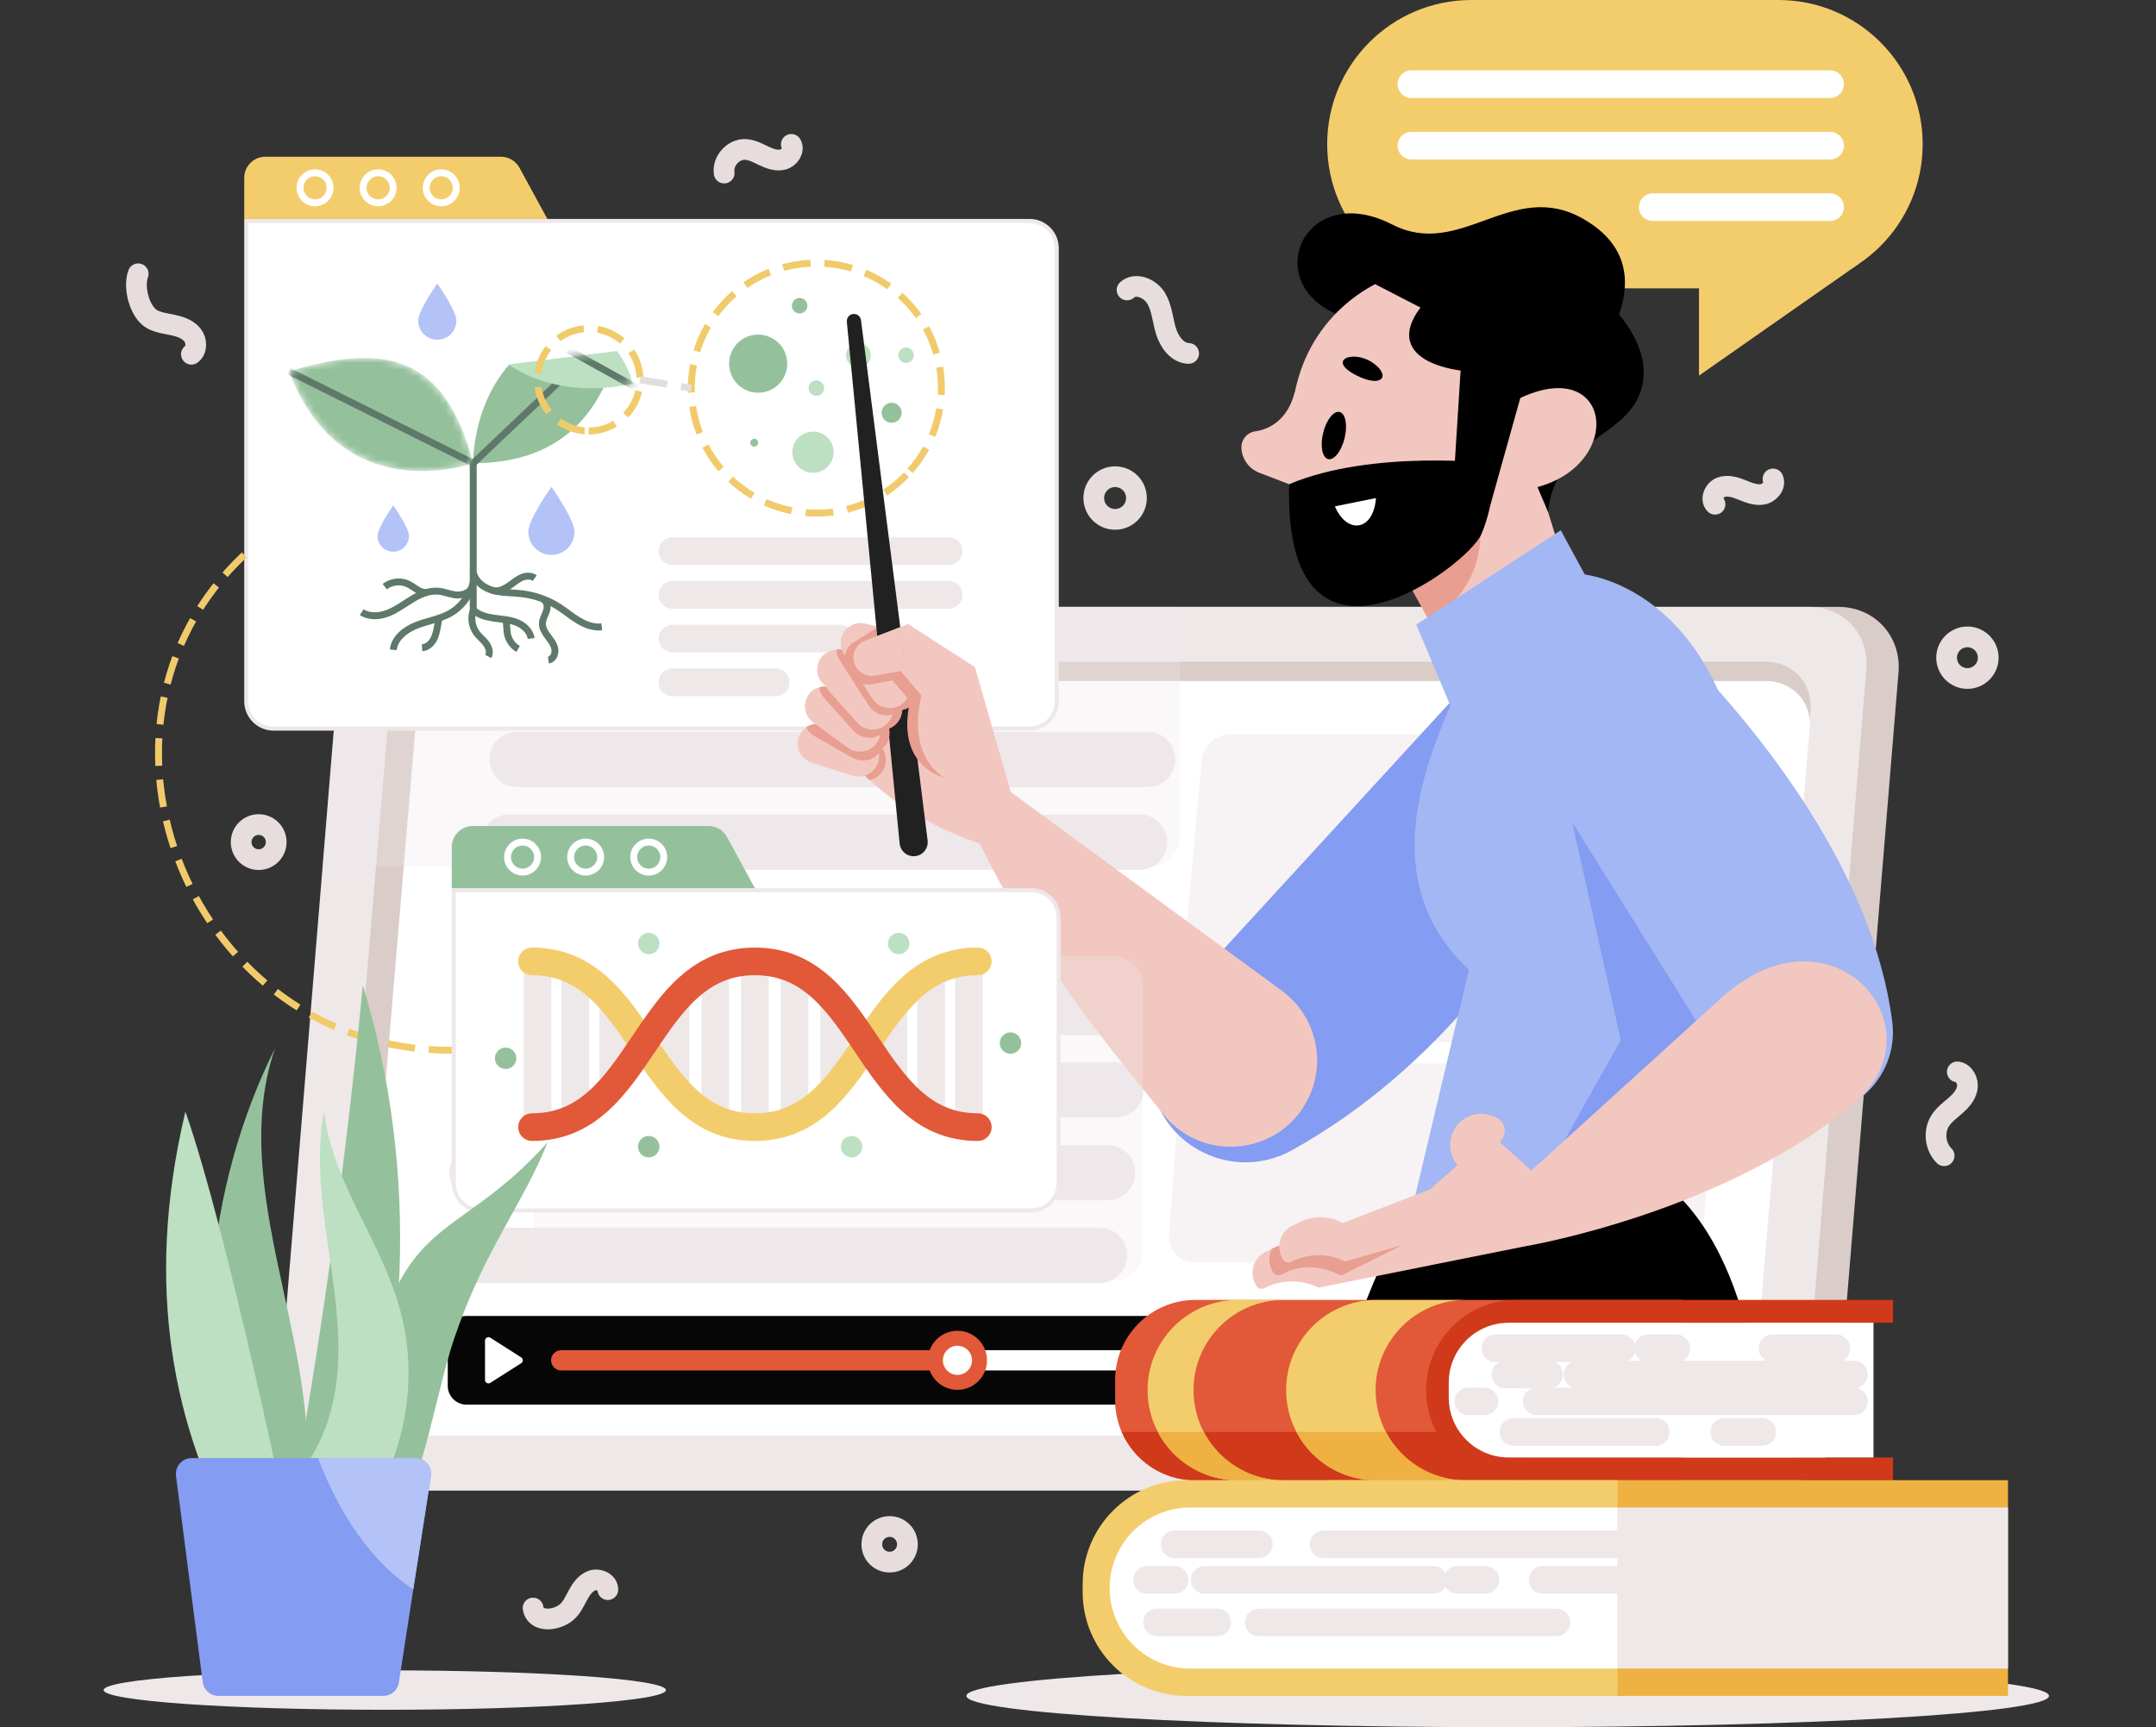 <svg width="312" height="250" viewBox="0 0 312 250" fill="none" xmlns="http://www.w3.org/2000/svg">
<rect x="0" y="0" width="312" height="250" fill="#333333" stroke="none"/>
<mask id="mask0_577_1109" style="mask-type:alpha" maskUnits="userSpaceOnUse" x="0" y="0" width="312" height="250">
<rect width="312" height="250" fill="#FBFBFE"/>
</mask>
<g mask="url(#mask0_577_1109)">
</g>
<g clip-path="url(#clip0_577_1109)">
<path d="M257.367 0H212.927C201.402 0 192.061 9.341 192.061 20.867C192.061 32.392 201.402 41.733 212.927 41.733H257.367C268.892 41.733 278.234 32.392 278.234 20.867C278.234 9.341 268.892 0 257.367 0Z" fill="#F3CD6C"/>
<path d="M268.904 38.252L245.865 54.368V38.252H268.904Z" fill="#F3CD6C"/>
<path d="M204.249 12.183H264.841" stroke="white" stroke-width="4" stroke-miterlimit="10" stroke-linecap="round" stroke-linejoin="round"/>
<path d="M204.249 21.084H264.841" stroke="white" stroke-width="4" stroke-miterlimit="10" stroke-linecap="round" stroke-linejoin="round"/>
<path d="M239.172 29.985H264.841" stroke="white" stroke-width="4" stroke-miterlimit="10" stroke-linecap="round" stroke-linejoin="round"/>
<path d="M63.943 87.841H266.039C271.277 87.841 275.169 92.085 274.741 97.317L265.781 206.259C265.352 211.496 260.755 215.735 255.524 215.735H53.428C48.191 215.735 44.298 211.49 44.727 206.259L53.686 97.323C54.115 92.085 58.712 87.841 63.943 87.841Z" fill="#DACCC8"/>
<path d="M270.091 96.771L261.043 206.805C260.638 211.737 256.311 215.735 251.379 215.735H48.191C43.259 215.735 39.589 211.737 39.994 206.805L46.688 125.399L49.042 96.771C49.089 96.219 49.183 95.667 49.33 95.144C50.434 90.987 54.332 87.846 58.706 87.846H261.9C266.826 87.846 270.496 91.839 270.091 96.771Z" fill="#EFE8E9"/>
<path d="M63.955 95.778H255.518C259.417 95.778 262.317 98.879 262 102.707L253.775 200.875C253.452 204.703 250.034 207.803 246.136 207.803H54.567C50.669 207.803 47.768 204.703 48.085 200.875L56.311 102.707C56.64 98.884 60.057 95.778 63.955 95.778Z" fill="#DACCC8"/>
<path d="M261.889 105.319L254.051 198.244L253.816 201.045C253.505 204.779 250.146 207.803 246.324 207.803H58.407C54.585 207.803 51.737 204.779 52.054 201.045L60.121 105.319C60.439 101.591 63.791 98.567 67.619 98.567H255.53C259.358 98.567 262.2 101.591 261.889 105.319Z" fill="white"/>
<path d="M166.086 109.922H74.822" stroke="#EFE8E9" stroke-width="8" stroke-miterlimit="10" stroke-linecap="round" stroke-linejoin="round"/>
<path d="M164.924 121.888H73.66" stroke="#EFE8E9" stroke-width="8" stroke-miterlimit="10" stroke-linecap="round" stroke-linejoin="round"/>
<path d="M163.767 133.848H72.504" stroke="#EFE8E9" stroke-width="8" stroke-miterlimit="10" stroke-linecap="round" stroke-linejoin="round"/>
<path d="M162.604 145.814H71.341" stroke="#EFE8E9" stroke-width="8" stroke-miterlimit="10" stroke-linecap="round" stroke-linejoin="round"/>
<path d="M161.442 157.774H70.179" stroke="#EFE8E9" stroke-width="8" stroke-miterlimit="10" stroke-linecap="round" stroke-linejoin="round"/>
<path d="M160.279 169.739H69.016" stroke="#EFE8E9" stroke-width="8" stroke-miterlimit="10" stroke-linecap="round" stroke-linejoin="round"/>
<path d="M159.117 181.699H67.853" stroke="#EFE8E9" stroke-width="8" stroke-miterlimit="10" stroke-linecap="round" stroke-linejoin="round"/>
<path d="M243.57 150.851H174.834C172.333 150.851 170.372 148.702 170.601 146.213L173.895 110.122C174.095 107.932 175.932 106.259 178.128 106.259H246.864C249.365 106.259 251.326 108.408 251.097 110.897L247.803 146.988C247.603 149.178 245.766 150.851 243.57 150.851Z" fill="#F7F3F4"/>
<path d="M242.736 182.744H172.838C170.701 182.744 169.016 180.93 169.169 178.799L170.719 157.351C170.86 155.425 172.457 153.94 174.388 153.94H244.28C246.418 153.94 248.103 155.754 247.95 157.885L246.4 179.333C246.265 181.259 244.662 182.744 242.736 182.744Z" fill="#F7F3F4"/>
<path opacity="0.3" d="M170.719 87.846V121.154C170.719 123.497 168.816 125.399 166.474 125.399H46.688L49.042 96.771C49.089 96.219 49.183 95.667 49.33 95.144C50.433 90.988 54.332 87.846 58.706 87.846H170.719Z" fill="#EFE8E9"/>
<path d="M39.589 105.454C37.411 105.454 35.638 103.681 35.638 101.503V31.981H148.977C151.156 31.981 152.929 33.754 152.929 35.932V101.509C152.929 103.687 151.156 105.46 148.977 105.46H39.589V105.454Z" fill="white"/>
<path d="M148.977 32.275C150.997 32.275 152.635 33.913 152.635 35.932V101.509C152.635 103.529 150.997 105.167 148.977 105.167H39.589C37.569 105.167 35.931 103.529 35.931 101.509V32.275H148.977ZM148.977 31.687H35.344V101.509C35.344 103.852 37.246 105.754 39.589 105.754H148.977C151.32 105.754 153.222 103.852 153.222 101.509V35.932C153.222 33.584 151.325 31.687 148.977 31.687Z" fill="#EFE8E9"/>
<path d="M72.492 22.687H38.397C36.712 22.687 35.344 24.055 35.344 25.74V31.687H79.208L75.175 24.278C74.64 23.297 73.613 22.687 72.492 22.687Z" fill="#F3CD6C"/>
<path d="M45.589 29.357C46.789 29.357 47.762 28.384 47.762 27.184C47.762 25.984 46.789 25.012 45.589 25.012C44.39 25.012 43.417 25.984 43.417 27.184C43.417 28.384 44.39 29.357 45.589 29.357Z" stroke="white" stroke-miterlimit="10"/>
<path d="M56.892 27.184C56.892 28.382 55.917 29.357 54.719 29.357C53.522 29.357 52.547 28.382 52.547 27.184C52.547 25.986 53.522 25.012 54.719 25.012C55.917 25.012 56.892 25.986 56.892 27.184Z" stroke="white" stroke-miterlimit="10"/>
<path d="M63.849 29.357C65.049 29.357 66.022 28.384 66.022 27.184C66.022 25.984 65.049 25.012 63.849 25.012C62.649 25.012 61.677 25.984 61.677 27.184C61.677 28.384 62.649 29.357 63.849 29.357Z" stroke="white" stroke-miterlimit="10"/>
<path d="M115.005 64.073C115.768 62.611 117.571 62.048 119.033 62.805C120.495 63.569 121.058 65.371 120.301 66.833C119.538 68.295 117.735 68.859 116.273 68.101C114.806 67.338 114.242 65.535 115.005 64.073Z" fill="#BCE0C1"/>
<path d="M122.637 50.593C122.179 51.468 122.52 52.554 123.395 53.006C124.27 53.464 125.356 53.123 125.808 52.249C126.266 51.374 125.925 50.288 125.05 49.836C124.181 49.372 123.095 49.712 122.637 50.593Z" fill="#BCE0C1"/>
<path d="M105.987 50.693C104.912 52.754 105.711 55.296 107.771 56.37C109.832 57.445 112.375 56.646 113.449 54.586C114.523 52.525 113.725 49.982 111.664 48.908C109.603 47.834 107.061 48.632 105.987 50.693Z" fill="#94C19B"/>
<path d="M130.476 59.746C130.476 60.551 129.824 61.197 129.025 61.197C128.221 61.197 127.575 60.545 127.575 59.746C127.575 58.942 128.227 58.296 129.025 58.296C129.824 58.296 130.476 58.948 130.476 59.746Z" fill="#94C19B"/>
<path d="M116.842 44.246C116.842 43.624 116.338 43.125 115.721 43.125C115.105 43.125 114.6 43.63 114.6 44.246C114.6 44.868 115.105 45.367 115.721 45.367C116.338 45.367 116.842 44.868 116.842 44.246Z" fill="#94C19B"/>
<path d="M119.256 56.182C119.256 55.56 118.751 55.061 118.134 55.061C117.512 55.061 117.013 55.566 117.013 56.182C117.013 56.799 117.518 57.304 118.134 57.304C118.751 57.304 119.256 56.799 119.256 56.182Z" fill="#BCE0C1"/>
<path d="M132.243 51.421C132.243 50.798 131.738 50.299 131.121 50.299C130.499 50.299 130 50.804 130 51.421C130 52.037 130.505 52.542 131.121 52.542C131.738 52.542 132.243 52.037 132.243 51.421Z" fill="#BCE0C1"/>
<path d="M109.715 64.079C109.715 63.762 109.457 63.51 109.146 63.51C108.835 63.51 108.576 63.768 108.576 64.079C108.576 64.396 108.835 64.649 109.146 64.649C109.457 64.649 109.715 64.396 109.715 64.079Z" fill="#94C19B"/>
<path d="M131.702 68.153C138.316 60.661 137.604 49.226 130.112 42.612C122.619 35.998 111.184 36.71 104.57 44.202C97.956 51.695 98.668 63.13 106.161 69.744C113.653 76.358 125.089 75.646 131.702 68.153Z" stroke="#F1CB6B" stroke-miterlimit="10" stroke-dasharray="4.03 2.02"/>
<path d="M89.307 50.857C86.318 61.69 79.402 67.044 68.481 67.044C68.481 67.044 68.293 58.977 73.624 52.847L89.307 50.857Z" fill="#94C19B"/>
<path d="M68.481 67.044L84.521 51.808" stroke="#5E7969" stroke-miterlimit="10"/>
<path d="M91.526 55.537C91.226 54.063 90.281 52.049 89.271 50.816L73.583 52.748C77.464 55.449 83.734 57.233 91.526 55.537Z" fill="#BCE0C1"/>
<path d="M68.481 88.287V66.733" stroke="#5E7969" stroke-miterlimit="10"/>
<path d="M68.481 84.294C68.047 86.185 66.773 87.87 65.076 88.809C63.579 89.637 61.841 89.884 60.25 90.512C58.659 91.14 57.097 92.356 56.909 94.058" stroke="#5E7969" stroke-miterlimit="10"/>
<path d="M68.545 88.175C68.076 89.302 68.246 90.676 68.986 91.657C69.391 92.191 69.943 92.608 70.342 93.142C70.747 93.683 70.982 94.434 70.659 95.021" stroke="#5E7969" stroke-miterlimit="10"/>
<path d="M68.434 88.246C69.232 89.015 70.365 89.314 71.463 89.473C72.561 89.631 73.688 89.678 74.722 90.078C75.755 90.471 76.712 91.316 76.859 92.414" stroke="#5E7969" stroke-miterlimit="10"/>
<path d="M63.561 89.291C63.484 89.719 63.408 90.142 63.326 90.571C63.203 91.263 63.068 91.968 62.727 92.585C62.381 93.201 61.782 93.718 61.077 93.765" stroke="#5E7969" stroke-miterlimit="10"/>
<path d="M68.481 82.856C68.81 84.218 70.037 85.122 71.394 85.48C72.75 85.838 74.171 85.774 75.562 85.944C77.447 86.173 79.279 86.831 80.882 87.858C81.862 88.486 82.755 89.256 83.759 89.849C84.763 90.442 85.925 90.87 87.082 90.729" stroke="#5E7969" stroke-miterlimit="10"/>
<path d="M74.98 93.929C74.176 93.471 73.595 92.643 73.424 91.733C73.301 91.076 73.383 90.383 73.166 89.749" stroke="#5E7969" stroke-miterlimit="10"/>
<path d="M78.538 86.731C79.149 86.936 79.278 87.77 79.09 88.392C78.902 89.009 78.515 89.578 78.491 90.224C78.468 90.923 78.867 91.557 79.284 92.115C79.701 92.673 80.165 93.242 80.288 93.923C80.417 94.61 80.053 95.444 79.36 95.555" stroke="#5E7969" stroke-miterlimit="10"/>
<path d="M52.341 88.61C53.462 89.338 54.959 89.226 56.198 88.727C57.443 88.228 58.517 87.4 59.662 86.707C60.807 86.014 62.111 85.451 63.444 85.574C64.254 85.65 65.017 85.974 65.821 86.097C66.626 86.214 67.677 85.962 68.158 85.31" stroke="#5E7969" stroke-miterlimit="10"/>
<path d="M77.382 83.678C76.783 83.232 75.914 83.355 75.251 83.707C74.587 84.053 74.041 84.588 73.401 84.975C72.761 85.363 71.839 85.75 71.17 85.416" stroke="#5E7969" stroke-miterlimit="10"/>
<path d="M55.682 84.911C56.545 84.236 57.766 84.042 58.799 84.424C59.844 84.805 60.608 85.827 61.717 85.768" stroke="#5E7969" stroke-miterlimit="10"/>
<mask id="mask1_577_1109" style="mask-type:luminance" maskUnits="userSpaceOnUse" x="73" y="50" width="19" height="7">
<path d="M91.526 55.537C91.226 54.063 90.281 52.049 89.271 50.816L73.583 52.748C77.464 55.449 83.734 57.233 91.526 55.537Z" fill="white"/>
</mask>
<g mask="url(#mask1_577_1109)">
<path d="M92.23 56.2L82.161 50.611" stroke="#5E7969" stroke-miterlimit="10"/>
</g>
<mask id="mask2_577_1109" style="mask-type:luminance" maskUnits="userSpaceOnUse" x="41" y="51" width="28" height="18">
<path d="M68.481 67.044C64.371 51.462 55.858 49.53 41.825 53.746C49.487 73.996 68.481 67.044 68.481 67.044Z" fill="white"/>
</mask>
<g mask="url(#mask2_577_1109)">
<path d="M68.481 67.044C64.371 51.462 55.858 49.53 41.825 53.746C49.487 73.996 68.481 67.044 68.481 67.044Z" fill="#94C19B"/>
</g>
<mask id="mask3_577_1109" style="mask-type:luminance" maskUnits="userSpaceOnUse" x="41" y="51" width="28" height="18">
<path d="M68.481 67.044C64.371 51.462 55.858 49.53 41.825 53.746C49.487 73.996 68.481 67.044 68.481 67.044Z" fill="white"/>
</mask>
<g mask="url(#mask3_577_1109)">
<path d="M41.819 53.746L68.481 67.044" stroke="#5E7969" stroke-miterlimit="10"/>
</g>
<path d="M85.197 62.383C89.292 62.383 92.612 59.063 92.612 54.967C92.612 50.872 89.292 47.552 85.197 47.552C81.101 47.552 77.781 50.872 77.781 54.967C77.781 59.063 81.101 62.383 85.197 62.383Z" stroke="#F1CB6B" stroke-miterlimit="10" stroke-dasharray="4 2"/>
<path d="M92.612 54.967L100.039 56.182" stroke="#E0DFDB" stroke-miterlimit="10" stroke-dasharray="4 2"/>
<path d="M83.136 76.979C83.136 78.822 81.638 80.319 79.795 80.319C77.951 80.319 76.454 78.822 76.454 76.979C76.454 75.135 79.795 70.473 79.795 70.473C79.795 70.473 83.136 75.135 83.136 76.979Z" fill="#B3C3F7"/>
<path d="M66.039 46.413C66.039 47.933 64.806 49.172 63.279 49.172C61.758 49.172 60.52 47.939 60.52 46.413C60.52 44.892 63.279 41.046 63.279 41.046C63.279 41.046 66.039 44.892 66.039 46.413Z" fill="#B3C3F7"/>
<path d="M59.181 77.589C59.181 78.846 58.165 79.861 56.909 79.861C55.653 79.861 54.637 78.846 54.637 77.589C54.637 76.333 56.909 73.168 56.909 73.168C56.909 73.168 59.181 76.333 59.181 77.589Z" fill="#B3C3F7"/>
<path d="M97.303 79.773H137.286" stroke="#EFE8E9" stroke-width="4" stroke-miterlimit="10" stroke-linecap="round" stroke-linejoin="round"/>
<path d="M97.303 86.103H137.286" stroke="#EFE8E9" stroke-width="4" stroke-miterlimit="10" stroke-linecap="round" stroke-linejoin="round"/>
<path d="M97.303 92.432H121.557" stroke="#EFE8E9" stroke-width="4" stroke-miterlimit="10" stroke-linecap="round" stroke-linejoin="round"/>
<path d="M97.303 98.761H112.263" stroke="#EFE8E9" stroke-width="4" stroke-miterlimit="10" stroke-linecap="round" stroke-linejoin="round"/>
<path d="M166.873 158.008C169.222 166.698 179.103 170.855 186.965 166.487C207.638 155.002 223.332 134.723 231.722 113.751C234.158 107.656 231.499 100.716 225.61 97.822C220.531 95.326 214.413 96.53 210.667 100.769L170.032 145.056C166.832 148.544 165.635 153.435 166.873 158.008Z" fill="#849CF1"/>
<path d="M118.471 104.462C118.688 104.738 118.899 105.02 119.128 105.313C120.796 107.492 122.862 110.193 125.833 112.899C129.703 116.44 135.092 120.015 143.083 122.534L146.236 114.608L141.063 96.536L118.471 104.462Z" fill="#F2C7BF"/>
<path d="M127.084 90.518L130.19 122.1C130.301 123.215 131.294 124.031 132.409 123.926C133.554 123.82 134.382 122.786 134.235 121.647L130.401 90.952L127.084 90.518Z" fill="#212121"/>
<path d="M119.122 105.313C120.79 107.492 122.856 110.193 125.827 112.899C126.813 112.694 127.665 112.007 128.029 110.991C128.181 110.562 128.223 110.116 128.176 109.682C128.176 109.6 128.158 109.529 128.146 109.453C128.135 109.388 128.123 109.318 128.088 109.259C127.841 108.273 127.089 107.427 126.027 107.134L120.044 105.413C119.744 105.337 119.433 105.302 119.122 105.313Z" fill="#E89E91"/>
<path d="M117.836 102.061C117.695 103.077 118.1 104.127 118.987 104.785L124.018 108.466C125.31 109.412 127.136 109.159 128.123 107.897C128.404 107.533 128.58 107.122 128.674 106.693C128.698 106.611 128.71 106.541 128.716 106.47C128.721 106.411 128.733 106.341 128.727 106.276C128.804 105.255 128.352 104.216 127.436 103.605L122.292 100.094C121.558 99.607 120.66 99.483 119.862 99.724C119.75 99.759 119.633 99.8 119.515 99.847C119.104 100.012 118.723 100.288 118.429 100.658C118.106 101.086 117.906 101.573 117.836 102.061Z" fill="#E89E91"/>
<path d="M130.207 96.777C130.295 97.135 130.318 97.516 130.26 97.898C130.242 98.004 130.225 98.098 130.201 98.198C129.949 99.237 129.162 100.035 128.181 100.323C127.806 100.44 127.406 100.481 126.995 100.434L124.43 100.164L120.807 99.771C120.29 99.712 119.821 99.524 119.433 99.243C118.881 98.849 118.488 98.268 118.323 97.605C118.235 97.246 118.218 96.865 118.276 96.483C118.488 95.074 119.691 94.058 121.089 94.046H121.095C121.171 94.046 121.247 94.052 121.324 94.058L127.535 94.522C127.594 94.522 127.659 94.534 127.717 94.546C128.968 94.704 129.925 95.626 130.207 96.777Z" fill="#F2C7BF"/>
<path d="M115.464 108.138C115.652 109.147 116.368 110.016 117.414 110.363L123.349 112.271C124.876 112.758 126.526 111.948 127.066 110.439C127.219 110.005 127.26 109.558 127.213 109.124C127.207 109.036 127.195 108.965 127.183 108.895C127.172 108.836 127.16 108.766 127.136 108.707C126.89 107.709 126.132 106.869 125.076 106.576L119.093 104.856C118.241 104.621 117.349 104.785 116.668 105.272C116.568 105.337 116.474 105.419 116.38 105.495C116.04 105.777 115.77 106.159 115.605 106.605C115.411 107.134 115.37 107.656 115.464 108.138Z" fill="#F2C7BF"/>
<path d="M116.656 105.284C116.897 105.777 117.284 106.212 117.801 106.505L123.197 109.605C124.541 110.386 126.667 110.292 127.553 108.396C127.307 107.398 126.121 106.881 125.064 106.588L119.081 104.867C118.23 104.632 117.343 104.797 116.656 105.284Z" fill="#E89E91"/>
<path d="M116.51 101.826C116.369 102.842 116.774 103.893 117.661 104.55L122.692 108.232C123.984 109.177 125.81 108.924 126.796 107.662C127.078 107.298 127.254 106.887 127.348 106.458C127.372 106.376 127.383 106.306 127.389 106.235C127.395 106.177 127.407 106.106 127.401 106.042C127.477 105.02 127.025 103.981 126.109 103.37L120.966 99.859C120.232 99.372 119.334 99.248 118.535 99.489C118.424 99.524 118.306 99.566 118.189 99.612C117.778 99.777 117.396 100.053 117.103 100.423C116.774 100.857 116.574 101.339 116.51 101.826Z" fill="#F2C7BF"/>
<path d="M118.541 99.489C118.611 100.035 118.846 100.564 119.246 101.01L123.391 105.654C124.424 106.817 126.467 107.398 127.906 105.871C127.982 104.85 127.025 103.981 126.109 103.37L120.966 99.859C120.238 99.372 119.34 99.248 118.541 99.489Z" fill="#E89E91"/>
<path d="M122.063 98.779C121.893 99.566 122.052 100.429 122.58 101.121L125.24 104.486C126.209 105.766 128.023 106.036 129.32 105.114C129.89 104.697 130.272 104.139 130.448 103.505C130.471 103.446 130.489 103.376 130.501 103.317C130.688 102.46 130.501 101.544 129.908 100.81L127.095 97.558C126.625 96.988 125.974 96.636 125.293 96.536C124.588 96.418 123.854 96.583 123.226 97.011C122.61 97.452 122.216 98.08 122.063 98.779Z" fill="#E89E91"/>
<path d="M129.226 103.047C129.215 103.106 129.209 103.176 129.191 103.241C129.179 103.317 129.15 103.394 129.138 103.464H129.132C128.98 104.016 128.668 104.521 128.193 104.92C126.972 105.953 125.14 105.818 124.071 104.615L119.914 99.977C119.715 99.748 119.556 99.501 119.439 99.237C119.216 98.743 119.145 98.198 119.216 97.675C119.31 96.97 119.656 96.313 120.243 95.831C120.584 95.561 120.948 95.379 121.347 95.274C121.646 95.197 121.963 95.174 122.269 95.197C122.95 95.238 123.631 95.538 124.142 96.072L128.181 100.317L128.44 100.587C129.085 101.28 129.338 102.178 129.226 103.047Z" fill="#F2C7BF"/>
<path d="M128.164 100.264L128.422 100.534C129.068 101.215 129.321 102.114 129.209 102.983C129.197 103.041 129.192 103.112 129.174 103.176C129.162 103.253 129.133 103.329 129.121 103.399H129.115C127.882 103.787 126.485 103.311 125.751 102.166L124.418 100.094L121.535 95.597C121.453 95.473 121.383 95.338 121.33 95.209C121.148 94.81 121.072 94.387 121.077 93.964H121.083C121.16 93.964 121.236 93.97 121.312 93.976L127.524 94.44C127.583 94.44 127.647 94.452 127.706 94.463L130.184 98.121C129.937 99.178 129.145 99.977 128.164 100.264Z" fill="#E89E91"/>
<path d="M133.46 93.876C133.583 94.375 133.577 94.909 133.419 95.432C132.955 96.976 131.346 97.863 129.796 97.452L127.853 96.935L123.778 95.837C123.167 95.673 122.651 95.32 122.287 94.863C122.016 94.54 121.829 94.158 121.729 93.747C121.606 93.248 121.617 92.714 121.788 92.191C122.24 90.77 123.713 89.925 125.169 90.26L127.136 90.723L129.221 91.205L131.24 91.68C132.379 91.945 133.201 92.825 133.46 93.876Z" fill="#F2C7BF"/>
<path d="M125.187 95.115C124.899 95.867 124.923 96.741 125.34 97.51L127.453 101.245C128.211 102.66 129.966 103.206 131.393 102.489C132.021 102.161 132.485 101.667 132.749 101.074C132.785 101.022 132.808 100.957 132.832 100.898C133.149 100.076 133.108 99.143 132.632 98.327L130.354 94.686C129.978 94.052 129.391 93.606 128.728 93.401C128.052 93.177 127.295 93.225 126.614 93.559C125.933 93.888 125.445 94.452 125.187 95.115Z" fill="#E89E91"/>
<path d="M122.534 93.536C122.305 94.311 122.399 95.18 122.868 95.914L126.268 101.139C127.137 102.489 128.927 102.9 130.29 102.073C130.894 101.697 131.311 101.168 131.534 100.558C131.564 100.505 131.581 100.434 131.599 100.376C131.851 99.53 131.734 98.609 131.2 97.828L127.642 92.708C127.219 92.103 126.597 91.704 125.921 91.557C125.229 91.387 124.483 91.493 123.825 91.874C123.174 92.256 122.733 92.855 122.534 93.536Z" fill="#F2C7BF"/>
<path d="M142.672 113.263L138.239 97.969L130.049 92.731L129.162 98.497L131.728 101.503C131.728 101.497 127.935 113.962 142.672 113.263Z" fill="#E89E91"/>
<path d="M130.049 92.731L124.794 94.78C123.655 95.227 123.079 96.507 123.508 97.651C123.89 98.673 124.947 99.272 126.015 99.072L129.162 98.491L130.049 92.731Z" fill="#E89E91"/>
<path d="M129.226 91.211L129.385 96.354L127.864 96.935L125.862 97.693C125.756 97.734 125.645 97.769 125.545 97.798C124.424 98.074 123.249 97.593 122.645 96.583C122.322 96.049 122.216 95.444 122.298 94.868C122.398 94.111 122.827 93.412 123.519 92.978L127.142 90.729L129.226 91.211Z" fill="#E89E91"/>
<path d="M130.641 93.612L124.6 46.366C124.553 45.919 124.224 45.55 123.784 45.462C123.109 45.321 122.486 45.878 122.545 46.565L127.213 94.868L130.641 93.612Z" fill="#212121"/>
<path d="M146.224 114.608L141.051 96.536L131.405 90.324L130.336 97.129L133.354 100.687C133.36 100.675 128.827 115.371 146.224 114.608Z" fill="#F2C7BF"/>
<path d="M131.411 90.318L125.205 92.714C123.854 93.236 123.173 94.739 123.672 96.101C124.118 97.305 125.363 98.021 126.626 97.792L130.342 97.123L131.411 90.318Z" fill="#F2C7BF"/>
<path d="M141.192 120.878C150.164 139.684 161.589 152.801 168.33 161.261C170.567 164.074 173.649 165.594 176.802 165.917C178.322 166.07 179.867 165.946 181.34 165.559C184.781 164.649 187.869 162.277 189.519 158.584C191.081 155.096 190.922 151.204 189.319 147.951C188.45 146.19 187.159 144.622 185.497 143.401L173.872 134.876L146.218 114.608L141.192 120.878Z" fill="#F2C7BF"/>
<path d="M229.755 92.508L211.431 98.139L207.362 90.753L201.367 79.879L198.989 75.575L214.936 44.956L229.755 92.508Z" fill="#F2C7BF"/>
<path d="M214.095 75.84C214.095 75.84 215.763 84.259 206.868 89.942L202.2 81.482L214.095 75.84Z" fill="#E89E91"/>
<path d="M197.204 46.553C181.111 43.782 187.628 25.405 201.49 32.504C211.406 37.582 218.793 25.828 229.067 31.652C242.536 39.291 229.437 53.634 229.437 53.634L197.204 46.553Z" fill="black"/>
<path d="M218.746 74.853L199.646 85.656C194.867 88.357 188.837 85.568 187.839 80.161C186.448 72.792 185.491 62.852 187.933 54.568C189.377 49.677 192.389 45.596 196.329 42.778C198.096 41.504 200.057 40.489 202.153 39.784L202.177 39.772L203.363 39.408L203.48 39.367C204.079 39.203 204.678 39.079 205.289 38.974C206.739 38.709 208.224 38.574 209.733 38.61C211.178 38.633 212.569 38.903 213.855 39.373C219.245 41.346 222.82 46.912 221.951 52.983L221.188 58.196L218.746 74.853Z" fill="#F2C7BF"/>
<path d="M198.989 41.128C211.219 32.145 224.036 36.508 231.017 42.267C235.931 46.319 240.118 52.853 236.519 58.513C233.242 63.663 225.075 64.584 224.013 74.072L213.045 48.38L198.989 41.128Z" fill="black"/>
<path d="M214.741 60.844C234.968 45.655 237.551 72.54 215.598 71.096L214.741 60.844Z" fill="#F2C7BF"/>
<path d="M187.34 56.869C186.237 60.991 183.5 62.165 181.639 62.435C180.447 62.611 179.584 63.668 179.649 64.872C179.731 66.463 180.741 67.855 182.226 68.424L187.481 70.444C190.352 71.002 193.077 68.964 193.358 66.052L194.31 56.182L187.34 56.869Z" fill="#F2C7BF"/>
<path d="M186.548 70.086C198.619 64.989 216.356 67.08 216.356 67.08C216.356 67.08 216.374 72.651 214.372 77.325C212.37 81.999 185.796 101.797 186.548 70.086Z" fill="black"/>
<path d="M251.473 138.756C247.586 157.228 242.83 172.892 242.83 172.892L204.297 175.188L212.564 140.365C204.32 132.668 203.804 123.321 205.5 115.183C207.039 107.774 210.409 101.38 211.431 98.145L226.725 83.173C227.541 82.363 246.2 83.602 251.843 109.923C253.997 119.951 253.34 129.903 251.473 138.756Z" fill="#A2B7F3"/>
<path d="M224.776 106.764L234.551 150.552L221.3 174.178L242.83 172.892L254.291 135.116V109.312L224.776 106.764Z" fill="#849CF1"/>
<path d="M211.976 43.994L210.303 70.532L215.687 73.045L221.488 52.313L211.976 43.994Z" fill="black"/>
<path d="M191.474 62.664C191.016 64.543 191.339 66.24 192.196 66.451C193.053 66.663 194.122 65.306 194.58 63.422C195.038 61.543 194.715 59.846 193.858 59.635C192.994 59.429 191.932 60.786 191.474 62.664Z" fill="black"/>
<path d="M196.406 54.392C200.111 56.218 201.279 54.333 198.655 52.507C195.831 50.546 191.797 52.12 196.406 54.392Z" fill="black"/>
<path d="M199.124 72.088C198.743 76.943 194.903 77.36 193.177 73.291L199.124 72.088Z" fill="white"/>
<path d="M254.051 198.244L253.816 201.045C253.504 204.779 250.146 207.803 246.324 207.803H192.167C196.236 186.519 204.191 175.188 204.191 175.188L242.719 172.898C249.277 179.357 252.489 189.402 254.051 198.244Z" fill="black"/>
<path d="M258.918 161.531C267.162 163.04 274.882 156.247 273.837 147.927C271.136 126.55 255.02 105.959 242.631 93.512C237.676 88.539 229.462 88.909 224.371 93.747C219.98 97.916 218.929 104.509 221.794 109.84L250.452 155.771C252.336 158.795 255.413 160.885 258.918 161.531Z" fill="#A2B7F3"/>
<path d="M249.16 144.381L221.024 169.957L221.353 180.272C221.353 180.272 249.864 175.329 268.4 159.617C281.141 148.814 265.2 129.961 249.16 144.381Z" fill="#F2C7BF"/>
<path d="M221.629 180.208L190.84 186.379L215.869 164.273L228.128 175.258L221.629 180.208Z" fill="#F2C7BF"/>
<path d="M214.542 168.771L217.349 164.954C218.177 163.827 217.719 162.218 216.421 161.702L216.022 161.543C213.562 160.557 210.791 161.901 210.039 164.438C209.534 166.14 210.08 167.984 211.431 169.135C212.37 169.939 213.803 169.775 214.542 168.771Z" fill="#F2C7BF"/>
<path d="M207.573 174.219L190.846 186.379L190.247 186.132C187.892 185.163 185.239 185.275 182.984 186.449C182.62 186.631 182.185 186.555 181.915 186.279C181.874 186.238 181.839 186.185 181.804 186.132C180.9 184.735 181.129 182.932 182.274 181.817C182.461 181.629 182.685 181.47 182.925 181.323L184.07 180.748L184.188 180.689C186.166 179.703 188.491 179.75 190.423 180.818L207.039 174.43L207.573 174.219Z" fill="#F2C7BF"/>
<path d="M202.888 180.231L194.092 184.635C190.329 182.791 187.675 183.32 185.426 184.488C185.062 184.67 184.628 184.594 184.358 184.318C184.317 184.277 184.282 184.224 184.246 184.171C183.548 183.102 183.524 181.793 184.07 180.748L184.188 180.689C186.166 179.703 188.491 179.75 190.423 180.818L194.738 182.574L202.888 180.231Z" fill="#E89E91"/>
<path d="M194.732 182.574L194.133 182.327C191.785 181.359 189.131 181.476 186.87 182.644C186.454 182.862 185.943 182.727 185.684 182.333C184.622 180.701 185.133 178.517 186.8 177.519L188.062 176.891C190.041 175.91 192.372 175.957 194.304 177.02L211.454 170.42L194.732 182.574Z" fill="#F2C7BF"/>
<path d="M211.22 105.308L204.955 90.406L225.863 76.755L229.755 83.924L211.22 105.308Z" fill="#A2B7F3"/>
<path d="M215.441 53.904C205.871 53.904 199.9 49.977 207.11 42.772C212.13 37.752 222.404 42.256 215.441 53.904Z" fill="black"/>
<path d="M242.56 190.477H67.519C66.016 190.477 64.795 191.698 64.795 193.201V200.593C64.795 202.096 66.016 203.317 67.519 203.317H242.56C244.063 203.317 245.285 202.096 245.285 200.593V193.201C245.285 191.698 244.069 190.477 242.56 190.477Z" fill="#060606"/>
<path d="M75.428 197.311L70.948 200.164C70.619 200.37 70.19 200.135 70.19 199.748V194.041C70.19 193.653 70.619 193.418 70.948 193.624L75.428 196.477C75.733 196.677 75.733 197.123 75.428 197.311Z" fill="#FFFFFD"/>
<path d="M138.556 198.368H81.217C80.407 198.368 79.749 197.71 79.749 196.9C79.749 196.09 80.407 195.432 81.217 195.432H138.556C139.366 195.432 140.024 196.09 140.024 196.9C140.024 197.71 139.366 198.368 138.556 198.368Z" fill="#E15938"/>
<path d="M234.282 198.368H139.36C138.55 198.368 137.893 197.71 137.893 196.9C137.893 196.09 138.55 195.432 139.36 195.432H234.282C235.092 195.432 235.75 196.09 235.75 196.9C235.75 197.71 235.092 198.368 234.282 198.368Z" fill="#FFFFFD"/>
<path d="M142.83 196.9C142.83 199.26 140.916 201.174 138.556 201.174C136.195 201.174 134.281 199.26 134.281 196.9C134.281 194.54 136.195 192.626 138.556 192.626C140.916 192.626 142.83 194.54 142.83 196.9Z" fill="#E15938"/>
<path d="M140.664 196.9C140.664 198.062 139.719 199.008 138.556 199.008C137.394 199.008 136.448 198.062 136.448 196.9C136.448 195.737 137.394 194.792 138.556 194.792C139.719 194.792 140.664 195.737 140.664 196.9Z" fill="#FFFFFD"/>
<path d="M35.344 80.319C8.8 105.302 27.653 152.137 65.376 152.026" stroke="#F1CB6B" stroke-miterlimit="10" stroke-dasharray="4 2"/>
<path opacity="0.3" d="M161.125 138.387H121.13L117.097 130.977C116.562 129.996 115.535 129.386 114.419 129.386H80.319C78.634 129.386 77.266 130.754 77.266 132.439V138.387V181.083C77.266 183.425 79.168 185.328 81.511 185.328H161.125C163.468 185.328 165.37 183.425 165.37 181.083V142.632C165.37 140.289 163.468 138.387 161.125 138.387Z" fill="#EFE8E9"/>
<path d="M69.621 175.206C67.443 175.206 65.67 173.432 65.67 171.254V128.852H149.236C151.414 128.852 153.188 130.625 153.188 132.803V171.254C153.188 173.432 151.414 175.206 149.236 175.206H69.621Z" fill="white"/>
<path d="M149.236 129.145C151.256 129.145 152.894 130.783 152.894 132.803V171.254C152.894 173.274 151.256 174.912 149.236 174.912H69.621C67.601 174.912 65.963 173.268 65.963 171.254V129.145H149.236ZM149.236 128.558H65.376V171.254C65.376 173.597 67.278 175.499 69.621 175.499H149.236C151.578 175.499 153.481 173.597 153.481 171.254V132.803C153.481 130.46 151.578 128.558 149.236 128.558Z" fill="#EFE8E9"/>
<path d="M102.53 119.557H68.429C66.744 119.557 65.376 120.925 65.376 122.61V128.558H109.24L105.207 121.148C104.673 120.168 103.645 119.557 102.53 119.557Z" fill="#94C19B"/>
<path d="M75.622 126.233C76.821 126.233 77.794 125.26 77.794 124.061C77.794 122.861 76.821 121.888 75.622 121.888C74.422 121.888 73.449 122.861 73.449 124.061C73.449 125.26 74.422 126.233 75.622 126.233Z" stroke="white" stroke-miterlimit="10"/>
<path d="M86.924 124.061C86.924 125.258 85.949 126.233 84.751 126.233C83.554 126.233 82.579 125.258 82.579 124.061C82.579 122.863 83.554 121.888 84.751 121.888C85.949 121.888 86.924 122.857 86.924 124.061Z" stroke="white" stroke-miterlimit="10"/>
<path d="M93.881 126.233C95.081 126.233 96.054 125.26 96.054 124.061C96.054 122.861 95.081 121.888 93.881 121.888C92.682 121.888 91.709 122.861 91.709 124.061C91.709 125.26 92.682 126.233 93.881 126.233Z" stroke="white" stroke-miterlimit="10"/>
<path d="M109.24 139.156V163.146" stroke="#EFE8E9" stroke-width="4" stroke-miterlimit="10" stroke-linecap="round" stroke-linejoin="round"/>
<path d="M114.977 140.87V161.431" stroke="#EFE8E9" stroke-width="4" stroke-miterlimit="10" stroke-linecap="round" stroke-linejoin="round"/>
<path d="M120.713 145.861V156.435" stroke="#EFE8E9" stroke-width="4" stroke-miterlimit="10" stroke-linecap="round" stroke-linejoin="round"/>
<path d="M77.794 139.156V163.146" stroke="#EFE8E9" stroke-width="4" stroke-miterlimit="10" stroke-linecap="round" stroke-linejoin="round"/>
<path d="M83.26 140.87V161.431" stroke="#EFE8E9" stroke-width="4" stroke-miterlimit="10" stroke-linecap="round" stroke-linejoin="round"/>
<path d="M88.721 145.861V156.435" stroke="#EFE8E9" stroke-width="4" stroke-miterlimit="10" stroke-linecap="round" stroke-linejoin="round"/>
<path d="M140.206 163.146V139.156" stroke="#EFE8E9" stroke-width="4" stroke-miterlimit="10" stroke-linecap="round" stroke-linejoin="round"/>
<path d="M134.745 161.431V140.87" stroke="#EFE8E9" stroke-width="4" stroke-miterlimit="10" stroke-linecap="round" stroke-linejoin="round"/>
<path d="M129.279 156.441V145.867" stroke="#EFE8E9" stroke-width="4" stroke-miterlimit="10" stroke-linecap="round" stroke-linejoin="round"/>
<path d="M103.504 161.261V140.7" stroke="#EFE8E9" stroke-width="4" stroke-miterlimit="10" stroke-linecap="round" stroke-linejoin="round"/>
<path d="M97.768 156.858V145.15" stroke="#EFE8E9" stroke-width="4" stroke-miterlimit="10" stroke-linecap="round" stroke-linejoin="round"/>
<path d="M76.983 139.156C93.112 139.156 93.112 163.146 109.24 163.146C125.369 163.146 125.369 139.156 141.497 139.156" stroke="#F3CD6C" stroke-width="4" stroke-miterlimit="10" stroke-linecap="round" stroke-linejoin="round"/>
<path d="M141.503 163.146C125.375 163.146 125.375 139.156 109.246 139.156C93.118 139.156 93.118 163.146 76.989 163.146" stroke="#E15938" stroke-width="4" stroke-miterlimit="10" stroke-linecap="round" stroke-linejoin="round"/>
<path d="M95.437 136.566C95.437 137.424 94.744 138.116 93.887 138.116C93.03 138.116 92.337 137.424 92.337 136.566C92.337 135.709 93.03 135.016 93.887 135.016C94.744 135.016 95.437 135.709 95.437 136.566Z" fill="#BCE0C1"/>
<path d="M124.782 165.976C124.782 166.833 124.089 167.526 123.232 167.526C122.374 167.526 121.682 166.833 121.682 165.976C121.682 165.119 122.374 164.426 123.232 164.426C124.089 164.426 124.782 165.119 124.782 165.976Z" fill="#BCE0C1"/>
<path d="M131.598 136.566C131.598 137.424 130.905 138.116 130.048 138.116C129.191 138.116 128.498 137.424 128.498 136.566C128.498 135.709 129.191 135.016 130.048 135.016C130.905 135.016 131.598 135.709 131.598 136.566Z" fill="#BCE0C1"/>
<path d="M74.717 153.182C74.717 154.039 74.024 154.732 73.167 154.732C72.31 154.732 71.617 154.039 71.617 153.182C71.617 152.325 72.31 151.632 73.167 151.632C74.024 151.632 74.717 152.325 74.717 153.182Z" fill="#94C19B"/>
<path d="M95.431 165.976C95.431 166.833 94.738 167.526 93.881 167.526C93.024 167.526 92.331 166.833 92.331 165.976C92.331 165.119 93.024 164.426 93.881 164.426C94.738 164.426 95.431 165.119 95.431 165.976Z" fill="#94C19B"/>
<path d="M147.78 150.981C147.78 151.838 147.087 152.531 146.23 152.531C145.373 152.531 144.68 151.838 144.68 150.981C144.68 150.123 145.373 149.43 146.23 149.43C147.081 149.43 147.78 150.123 147.78 150.981Z" fill="#94C19B"/>
<path d="M218.183 250.006C261.446 250.006 296.517 247.977 296.517 245.473C296.517 242.97 261.446 240.941 218.183 240.941C174.919 240.941 139.848 242.97 139.848 245.473C139.848 247.977 174.919 250.006 218.183 250.006Z" fill="#EFE8E9"/>
<path d="M243.494 188.158V214.267H172.985C168.212 214.267 164.114 211.39 162.323 207.269C161.713 205.86 161.372 204.298 161.372 202.654V199.771C161.372 193.36 166.574 188.158 172.985 188.158H243.494Z" fill="#E15938"/>
<path d="M221.494 207.269V214.267H172.986C168.212 214.267 164.114 211.39 162.323 207.269H221.494Z" fill="#D0391A"/>
<path d="M209.652 201.21C209.652 203.904 210.744 206.341 212.506 208.102C214.267 209.87 216.709 210.962 219.399 210.962H273.943V214.267H219.44C215.829 214.267 212.57 212.805 210.204 210.445C207.838 208.079 206.382 204.814 206.382 201.21C206.382 194 212.23 188.158 219.44 188.158H273.943V191.463H219.399C214.015 191.463 209.652 195.826 209.652 201.21Z" fill="#D0391A"/>
<path d="M271.118 191.463H218.323C213.532 191.463 209.651 195.344 209.651 200.135V202.29C209.651 207.081 213.532 210.962 218.323 210.962H271.118V191.463Z" fill="white"/>
<path d="M216.386 195.162H234.698" stroke="#EFE8E9" stroke-width="4" stroke-miterlimit="10" stroke-linecap="round" stroke-linejoin="round"/>
<path d="M238.491 195.162H242.595" stroke="#EFE8E9" stroke-width="4" stroke-miterlimit="10" stroke-linecap="round" stroke-linejoin="round"/>
<path d="M268.282 198.949H228.281" stroke="#EFE8E9" stroke-width="4" stroke-miterlimit="10" stroke-linecap="round" stroke-linejoin="round"/>
<path d="M268.283 202.842H222.387" stroke="#EFE8E9" stroke-width="4" stroke-miterlimit="10" stroke-linecap="round" stroke-linejoin="round"/>
<path d="M224.171 198.949H217.859" stroke="#EFE8E9" stroke-width="4" stroke-miterlimit="10" stroke-linecap="round" stroke-linejoin="round"/>
<path d="M212.487 202.842H214.806" stroke="#EFE8E9" stroke-width="4" stroke-miterlimit="10" stroke-linecap="round" stroke-linejoin="round"/>
<path d="M219.017 207.269H239.613" stroke="#EFE8E9" stroke-width="4" stroke-miterlimit="10" stroke-linecap="round" stroke-linejoin="round"/>
<path d="M265.758 195.162H256.493" stroke="#EFE8E9" stroke-width="4" stroke-miterlimit="10" stroke-linecap="round" stroke-linejoin="round"/>
<path d="M249.518 207.269H255.042" stroke="#EFE8E9" stroke-width="4" stroke-miterlimit="10" stroke-linecap="round" stroke-linejoin="round"/>
<path d="M176.538 210.451C178.904 212.805 182.168 214.273 185.768 214.273H179.121C175.516 214.273 172.258 212.805 169.892 210.451C168.958 209.523 168.171 208.449 167.555 207.269C166.604 205.46 166.069 203.399 166.069 201.215C166.069 194 171.917 188.163 179.121 188.163H185.768C178.563 188.163 172.716 194 172.716 201.215C172.716 203.399 173.25 205.46 174.201 207.269C174.818 208.449 175.61 209.523 176.538 210.451Z" fill="#F3CD6C"/>
<path d="M202.893 210.451C205.26 212.805 208.524 214.273 212.129 214.273H199.183C195.578 214.273 192.307 212.805 189.947 210.451C189.02 209.523 188.227 208.449 187.61 207.269C186.659 205.46 186.119 203.399 186.119 201.215C186.119 194 191.967 188.163 199.183 188.163H212.129C204.919 188.163 199.071 194 199.071 201.215C199.071 203.399 199.606 205.46 200.557 207.269C201.173 208.449 201.966 209.523 202.893 210.451Z" fill="#F3CD6C"/>
<path d="M176.538 210.451C178.904 212.805 182.168 214.273 185.767 214.273H179.121C175.516 214.273 172.258 212.805 169.891 210.451C168.958 209.523 168.171 208.449 167.555 207.269H174.201C174.817 208.449 175.61 209.523 176.538 210.451Z" fill="#EEB142"/>
<path d="M212.13 214.273H199.184C195.579 214.273 192.308 212.805 189.948 210.451C189.02 209.523 188.228 208.449 187.611 207.269H200.558C201.174 208.449 201.967 209.523 202.894 210.451C205.26 212.805 208.525 214.273 212.13 214.273Z" fill="#EEB142"/>
<path d="M290.581 214.25H192.39V245.473H290.581V214.25Z" fill="#EEB142"/>
<path d="M290.587 218.201H196.3V241.522H290.587V218.201Z" fill="#EFE8E9"/>
<path d="M234.082 214.25H171.699C163.403 214.25 156.675 220.978 156.675 229.274V230.449C156.675 238.745 163.403 245.473 171.699 245.473H234.082V214.25Z" fill="#F3CD6C"/>
<path d="M234.082 218.201H172.245C165.805 218.201 160.585 223.421 160.585 229.861C160.585 236.302 165.805 241.522 172.245 241.522H234.082V218.201Z" fill="white"/>
<path d="M191.538 223.532H244.826" stroke="#EFE8E9" stroke-width="4" stroke-miterlimit="10" stroke-linecap="round" stroke-linejoin="round"/>
<path d="M174.341 228.681H207.437" stroke="#EFE8E9" stroke-width="4" stroke-miterlimit="10" stroke-linecap="round" stroke-linejoin="round"/>
<path d="M182.162 234.834H225.222" stroke="#EFE8E9" stroke-width="4" stroke-miterlimit="10" stroke-linecap="round" stroke-linejoin="round"/>
<path d="M223.22 228.681H243.828" stroke="#EFE8E9" stroke-width="4" stroke-miterlimit="10" stroke-linecap="round" stroke-linejoin="round"/>
<path d="M182.161 223.532H169.984" stroke="#EFE8E9" stroke-width="4" stroke-miterlimit="10" stroke-linecap="round" stroke-linejoin="round"/>
<path d="M176.161 234.834H167.437" stroke="#EFE8E9" stroke-width="4" stroke-miterlimit="10" stroke-linecap="round" stroke-linejoin="round"/>
<path d="M169.985 228.681H165.992" stroke="#EFE8E9" stroke-width="4" stroke-miterlimit="10" stroke-linecap="round" stroke-linejoin="round"/>
<path d="M210.878 228.681H214.958" stroke="#EFE8E9" stroke-width="4" stroke-miterlimit="10" stroke-linecap="round" stroke-linejoin="round"/>
<path d="M164.46 72.088C164.46 73.79 163.08 75.176 161.372 75.176C159.663 75.176 158.283 73.796 158.283 72.088C158.283 70.385 159.663 68.999 161.372 68.999C163.08 68.999 164.46 70.379 164.46 72.088Z" stroke="#E7DDDD" stroke-width="3" stroke-miterlimit="10" stroke-linecap="round" stroke-linejoin="round"/>
<path d="M287.722 95.197C287.722 93.536 286.372 92.185 284.71 92.185C283.049 92.185 281.698 93.536 281.698 95.197C281.698 96.859 283.049 98.209 284.71 98.209C286.372 98.209 287.722 96.859 287.722 95.197Z" stroke="#E7DDDD" stroke-width="3" stroke-miterlimit="10" stroke-linecap="round" stroke-linejoin="round"/>
<path d="M39.97 121.888C39.97 123.286 38.837 124.425 37.434 124.425C36.031 124.425 34.898 123.291 34.898 121.888C34.898 120.491 36.031 119.352 37.434 119.352C38.837 119.352 39.97 120.485 39.97 121.888Z" stroke="#E7DDDD" stroke-width="3" stroke-miterlimit="10" stroke-linecap="round" stroke-linejoin="round"/>
<path d="M131.316 223.532C131.316 224.953 130.165 226.11 128.739 226.11C127.312 226.11 126.161 224.959 126.161 223.532C126.161 222.105 127.312 220.955 128.739 220.955C130.165 220.955 131.316 222.111 131.316 223.532Z" stroke="#E7DDDD" stroke-width="3" stroke-miterlimit="10" stroke-linecap="round" stroke-linejoin="round"/>
<path d="M248.185 72.986C247.463 72.246 248.085 70.873 249.06 70.526C250.034 70.18 251.109 70.52 252.072 70.908C253.035 71.295 254.05 71.724 255.066 71.548C256.088 71.371 257.009 70.268 256.575 69.322" stroke="#E7DDDD" stroke-width="3" stroke-miterlimit="10" stroke-linecap="round" stroke-linejoin="round"/>
<path d="M172.01 51.157C170.355 51.11 169.192 49.466 168.716 47.875C168.241 46.289 168.147 44.551 167.284 43.136C166.421 41.721 164.319 40.847 163.098 41.968" stroke="#E7DDDD" stroke-width="3" stroke-miterlimit="10" stroke-linecap="round" stroke-linejoin="round"/>
<path d="M19.996 39.631C19.251 41.616 20.219 45.309 22.11 46.26C23.038 46.73 24.1 46.847 25.116 47.07C26.132 47.293 27.189 47.663 27.84 48.479C28.492 49.295 28.539 50.658 27.699 51.274" stroke="#E7DDDD" stroke-width="3" stroke-miterlimit="10" stroke-linecap="round" stroke-linejoin="round"/>
<path d="M77.142 232.756C77.435 234.758 80.171 234.694 81.809 233.496C82.649 232.885 83.101 231.899 83.582 230.983C84.07 230.067 84.692 229.128 85.667 228.781C86.641 228.435 87.986 229.057 87.962 230.09" stroke="#E7DDDD" stroke-width="3" stroke-miterlimit="10" stroke-linecap="round" stroke-linejoin="round"/>
<path d="M281.34 167.285C280.037 165.999 279.784 163.78 280.765 162.23C281.317 161.355 282.18 160.727 282.961 160.046C283.742 159.365 284.487 158.543 284.681 157.527C284.875 156.511 284.276 155.284 283.248 155.149" stroke="#E7DDDD" stroke-width="3" stroke-miterlimit="10" stroke-linecap="round" stroke-linejoin="round"/>
<path d="M104.796 25.047C104.537 23.327 106.099 21.571 107.843 21.63C108.8 21.665 109.681 22.152 110.544 22.563C111.413 22.974 112.387 23.332 113.315 23.086C114.243 22.839 114.982 21.735 114.513 20.896" stroke="#E7DDDD" stroke-width="3" stroke-miterlimit="10" stroke-linecap="round" stroke-linejoin="round"/>
<path d="M96.37 244.628C96.37 246.207 78.158 247.481 55.688 247.481C33.219 247.481 15 246.201 15 244.628C15 243.054 33.213 241.774 55.682 241.774C78.152 241.774 96.37 243.048 96.37 244.628Z" fill="#EFE8E9"/>
<path d="M49.441 224.888C59.546 198.82 60.644 169.358 52.506 142.614C49.788 171.049 45.725 199.348 40.329 227.401L49.441 224.888Z" fill="#94C19B"/>
<path d="M34.299 218.489C27.612 196.624 29.62 172.223 39.795 151.744C32.133 174.143 49.564 199.096 42.936 221.818L34.299 218.489Z" fill="#94C19B"/>
<path d="M79.262 165.318C65.946 180.214 58.078 175.188 53.223 199.959C52.242 204.961 47.275 223.485 53.692 222.886C60.145 222.282 62.511 203.082 65.793 193.547C70.208 180.695 75.516 174.636 79.262 165.318Z" fill="#94C19B"/>
<path d="M40.235 216.264C45.414 212.4 48.074 205.895 48.755 199.466C49.436 193.043 48.379 186.578 47.451 180.184C46.523 173.791 45.713 167.256 46.882 160.903C48.191 171.33 54.955 179.216 57.826 189.326C60.667 199.337 58.759 210.592 52.771 219.105L40.235 216.264Z" fill="#BCE0C1"/>
<path d="M34.029 222.898C25.387 206.846 20.689 186.684 26.831 160.903C32.96 178.341 41.885 221.683 41.885 221.683L34.029 222.898Z" fill="#BCE0C1"/>
<path d="M62.358 213.674L59.804 230.067L57.72 243.547C57.55 244.651 56.593 245.473 55.471 245.473H31.599C30.454 245.473 29.485 244.622 29.338 243.477L25.469 213.621C25.299 212.253 26.362 211.056 27.73 211.056H60.116C61.507 211.056 62.576 212.289 62.358 213.674Z" fill="#849CF1"/>
<path d="M62.358 213.674L59.804 230.067C55.178 226.985 49.97 221.348 46.019 211.056H60.11C61.507 211.056 62.576 212.289 62.358 213.674Z" fill="#B3C3F7"/>
</g>
<defs>
<clipPath id="clip0_577_1109">
<rect width="281.517" height="250" fill="white" transform="translate(15)"/>
</clipPath>
</defs>
</svg>
